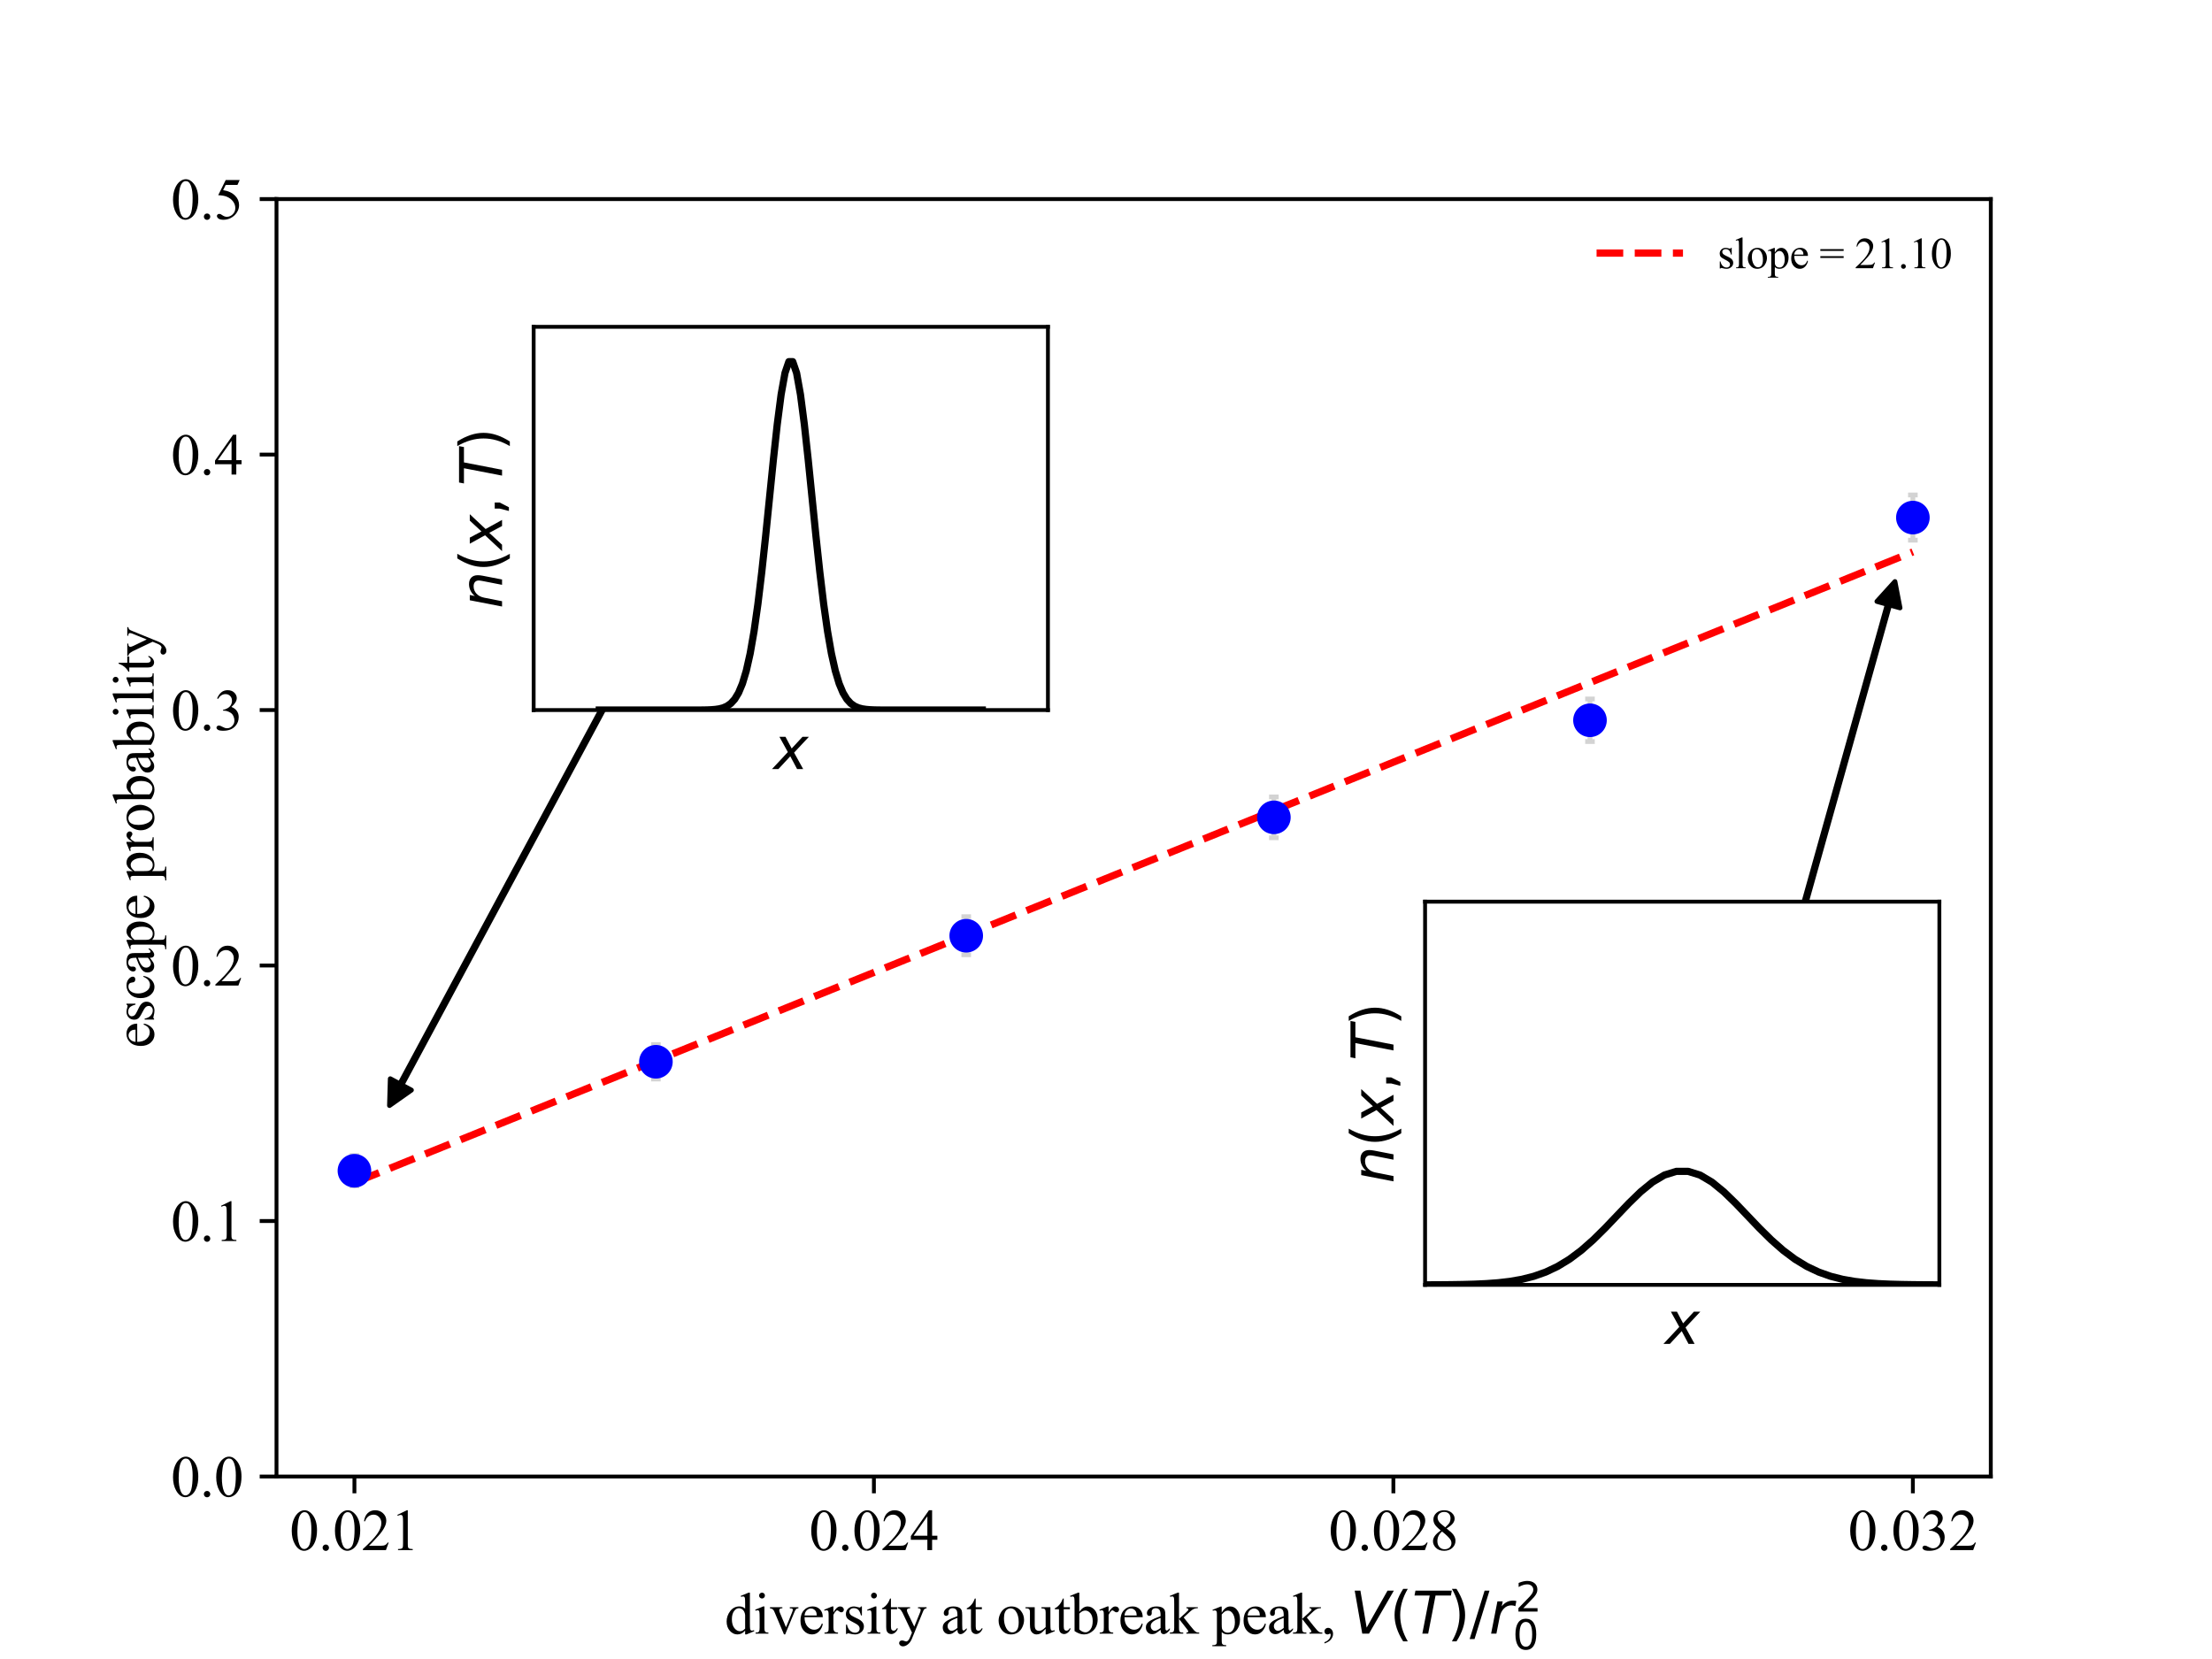<?xml version="1.0" encoding="utf-8" standalone="no"?>
<!DOCTYPE svg PUBLIC "-//W3C//DTD SVG 1.1//EN"
  "http://www.w3.org/Graphics/SVG/1.1/DTD/svg11.dtd">
<svg xmlns:xlink="http://www.w3.org/1999/xlink" width="460.8pt" height="345.6pt" viewBox="0 0 460.8 345.6" xmlns="http://www.w3.org/2000/svg" version="1.1">
 <defs>
  <style type="text/css">*{stroke-linejoin: round; stroke-linecap: butt}</style>
 </defs>
 <g id="figure_1">
  <g id="patch_1">
   <path d="M 0 345.6 
L 460.8 345.6 
L 460.8 0 
L 0 0 
z
" style="fill: #ffffff"/>
  </g>
  <g id="axes_1">
   <g id="patch_2">
    <path d="M 57.6 307.584 
L 414.72 307.584 
L 414.72 41.472 
L 57.6 41.472 
z
" style="fill: #ffffff"/>
   </g>
   <g id="matplotlib.axis_1">
    <g id="xtick_1">
     <g id="line2d_1">
      <defs>
       <path id="m3e6f57bbe7" d="M 0 0 
L 0 3.5 
" style="stroke: #000000; stroke-width: 0.8"/>
      </defs>
      <g>
       <use xlink:href="#m3e6f57bbe7" x="73.833" y="307.584" style="stroke: #000000; stroke-width: 0.8"/>
      </g>
     </g>
     <g id="text_1">
      <!-- 0.021 -->
      <g transform="translate(60.333 322.916) scale(0.12 -0.12)">
       <defs>
        <path id="TimesNewRomanPSMT-30" d="M 231 2094 
Q 231 2819 450 3342 
Q 669 3866 1031 4122 
Q 1313 4325 1613 4325 
Q 2100 4325 2488 3828 
Q 2972 3213 2972 2159 
Q 2972 1422 2759 906 
Q 2547 391 2217 158 
Q 1888 -75 1581 -75 
Q 975 -75 572 641 
Q 231 1244 231 2094 
z
M 844 2016 
Q 844 1141 1059 588 
Q 1238 122 1591 122 
Q 1759 122 1940 273 
Q 2122 425 2216 781 
Q 2359 1319 2359 2297 
Q 2359 3022 2209 3506 
Q 2097 3866 1919 4016 
Q 1791 4119 1609 4119 
Q 1397 4119 1231 3928 
Q 1006 3669 925 3112 
Q 844 2556 844 2016 
z
" transform="scale(0.016)"/>
        <path id="TimesNewRomanPSMT-2e" d="M 800 606 
Q 947 606 1047 504 
Q 1147 403 1147 259 
Q 1147 116 1045 14 
Q 944 -88 800 -88 
Q 656 -88 554 14 
Q 453 116 453 259 
Q 453 406 554 506 
Q 656 606 800 606 
z
" transform="scale(0.016)"/>
        <path id="TimesNewRomanPSMT-32" d="M 2934 816 
L 2638 0 
L 138 0 
L 138 116 
Q 1241 1122 1691 1759 
Q 2141 2397 2141 2925 
Q 2141 3328 1894 3587 
Q 1647 3847 1303 3847 
Q 991 3847 742 3664 
Q 494 3481 375 3128 
L 259 3128 
Q 338 3706 661 4015 
Q 984 4325 1469 4325 
Q 1984 4325 2329 3994 
Q 2675 3663 2675 3213 
Q 2675 2891 2525 2569 
Q 2294 2063 1775 1497 
Q 997 647 803 472 
L 1909 472 
Q 2247 472 2383 497 
Q 2519 522 2628 598 
Q 2738 675 2819 816 
L 2934 816 
z
" transform="scale(0.016)"/>
        <path id="TimesNewRomanPSMT-31" d="M 750 3822 
L 1781 4325 
L 1884 4325 
L 1884 747 
Q 1884 391 1914 303 
Q 1944 216 2037 169 
Q 2131 122 2419 116 
L 2419 0 
L 825 0 
L 825 116 
Q 1125 122 1212 167 
Q 1300 213 1334 289 
Q 1369 366 1369 747 
L 1369 3034 
Q 1369 3497 1338 3628 
Q 1316 3728 1258 3775 
Q 1200 3822 1119 3822 
Q 1003 3822 797 3725 
L 750 3822 
z
" transform="scale(0.016)"/>
       </defs>
       <use xlink:href="#TimesNewRomanPSMT-30"/>
       <use xlink:href="#TimesNewRomanPSMT-2e" x="50"/>
       <use xlink:href="#TimesNewRomanPSMT-30" x="75"/>
       <use xlink:href="#TimesNewRomanPSMT-32" x="125"/>
       <use xlink:href="#TimesNewRomanPSMT-31" x="175"/>
      </g>
     </g>
    </g>
    <g id="xtick_2">
     <g id="line2d_2">
      <g>
       <use xlink:href="#m3e6f57bbe7" x="182.051" y="307.584" style="stroke: #000000; stroke-width: 0.8"/>
      </g>
     </g>
     <g id="text_2">
      <!-- 0.024 -->
      <g transform="translate(168.551 322.916) scale(0.12 -0.12)">
       <defs>
        <path id="TimesNewRomanPSMT-34" d="M 2978 1563 
L 2978 1119 
L 2409 1119 
L 2409 0 
L 1894 0 
L 1894 1119 
L 100 1119 
L 100 1519 
L 2066 4325 
L 2409 4325 
L 2409 1563 
L 2978 1563 
z
M 1894 1563 
L 1894 3666 
L 406 1563 
L 1894 1563 
z
" transform="scale(0.016)"/>
       </defs>
       <use xlink:href="#TimesNewRomanPSMT-30"/>
       <use xlink:href="#TimesNewRomanPSMT-2e" x="50"/>
       <use xlink:href="#TimesNewRomanPSMT-30" x="75"/>
       <use xlink:href="#TimesNewRomanPSMT-32" x="125"/>
       <use xlink:href="#TimesNewRomanPSMT-34" x="175"/>
      </g>
     </g>
    </g>
    <g id="xtick_3">
     <g id="line2d_3">
      <g>
       <use xlink:href="#m3e6f57bbe7" x="290.269" y="307.584" style="stroke: #000000; stroke-width: 0.8"/>
      </g>
     </g>
     <g id="text_3">
      <!-- 0.028 -->
      <g transform="translate(276.769 322.916) scale(0.12 -0.12)">
       <defs>
        <path id="TimesNewRomanPSMT-38" d="M 1228 2134 
Q 725 2547 579 2797 
Q 434 3047 434 3316 
Q 434 3728 753 4026 
Q 1072 4325 1600 4325 
Q 2113 4325 2425 4047 
Q 2738 3769 2738 3413 
Q 2738 3175 2569 2928 
Q 2400 2681 1866 2347 
Q 2416 1922 2594 1678 
Q 2831 1359 2831 1006 
Q 2831 559 2490 242 
Q 2150 -75 1597 -75 
Q 994 -75 656 303 
Q 388 606 388 966 
Q 388 1247 577 1523 
Q 766 1800 1228 2134 
z
M 1719 2469 
Q 2094 2806 2194 3001 
Q 2294 3197 2294 3444 
Q 2294 3772 2109 3958 
Q 1925 4144 1606 4144 
Q 1288 4144 1088 3959 
Q 888 3775 888 3528 
Q 888 3366 970 3203 
Q 1053 3041 1206 2894 
L 1719 2469 
z
M 1375 2016 
Q 1116 1797 991 1539 
Q 866 1281 866 981 
Q 866 578 1086 336 
Q 1306 94 1647 94 
Q 1984 94 2187 284 
Q 2391 475 2391 747 
Q 2391 972 2272 1150 
Q 2050 1481 1375 2016 
z
" transform="scale(0.016)"/>
       </defs>
       <use xlink:href="#TimesNewRomanPSMT-30"/>
       <use xlink:href="#TimesNewRomanPSMT-2e" x="50"/>
       <use xlink:href="#TimesNewRomanPSMT-30" x="75"/>
       <use xlink:href="#TimesNewRomanPSMT-32" x="125"/>
       <use xlink:href="#TimesNewRomanPSMT-38" x="175"/>
      </g>
     </g>
    </g>
    <g id="xtick_4">
     <g id="line2d_4">
      <g>
       <use xlink:href="#m3e6f57bbe7" x="398.487" y="307.584" style="stroke: #000000; stroke-width: 0.8"/>
      </g>
     </g>
     <g id="text_4">
      <!-- 0.032 -->
      <g transform="translate(384.987 322.916) scale(0.12 -0.12)">
       <defs>
        <path id="TimesNewRomanPSMT-33" d="M 325 3431 
Q 506 3859 782 4092 
Q 1059 4325 1472 4325 
Q 1981 4325 2253 3994 
Q 2459 3747 2459 3466 
Q 2459 3003 1878 2509 
Q 2269 2356 2469 2072 
Q 2669 1788 2669 1403 
Q 2669 853 2319 450 
Q 1863 -75 997 -75 
Q 569 -75 414 31 
Q 259 138 259 259 
Q 259 350 332 419 
Q 406 488 509 488 
Q 588 488 669 463 
Q 722 447 909 348 
Q 1097 250 1169 231 
Q 1284 197 1416 197 
Q 1734 197 1970 444 
Q 2206 691 2206 1028 
Q 2206 1275 2097 1509 
Q 2016 1684 1919 1775 
Q 1784 1900 1550 2001 
Q 1316 2103 1072 2103 
L 972 2103 
L 972 2197 
Q 1219 2228 1467 2375 
Q 1716 2522 1828 2728 
Q 1941 2934 1941 3181 
Q 1941 3503 1739 3701 
Q 1538 3900 1238 3900 
Q 753 3900 428 3381 
L 325 3431 
z
" transform="scale(0.016)"/>
       </defs>
       <use xlink:href="#TimesNewRomanPSMT-30"/>
       <use xlink:href="#TimesNewRomanPSMT-2e" x="50"/>
       <use xlink:href="#TimesNewRomanPSMT-30" x="75"/>
       <use xlink:href="#TimesNewRomanPSMT-33" x="125"/>
       <use xlink:href="#TimesNewRomanPSMT-32" x="175"/>
      </g>
     </g>
    </g>
    <g id="text_5">
     <!-- diversity at outbreak peak, $V(T) / r_0^2$ -->
     <g transform="translate(150.96 340.403) scale(0.12 -0.12)">
      <defs>
       <path id="TimesNewRomanPSMT-64" d="M 2222 322 
Q 2013 103 1813 7 
Q 1613 -88 1381 -88 
Q 913 -88 563 304 
Q 213 697 213 1313 
Q 213 1928 600 2439 
Q 988 2950 1597 2950 
Q 1975 2950 2222 2709 
L 2222 3238 
Q 2222 3728 2198 3840 
Q 2175 3953 2125 3993 
Q 2075 4034 2000 4034 
Q 1919 4034 1784 3984 
L 1744 4094 
L 2597 4444 
L 2738 4444 
L 2738 1134 
Q 2738 631 2761 520 
Q 2784 409 2836 365 
Q 2888 322 2956 322 
Q 3041 322 3181 375 
L 3216 266 
L 2366 -88 
L 2222 -88 
L 2222 322 
z
M 2222 541 
L 2222 2016 
Q 2203 2228 2109 2403 
Q 2016 2578 1861 2667 
Q 1706 2756 1559 2756 
Q 1284 2756 1069 2509 
Q 784 2184 784 1559 
Q 784 928 1059 592 
Q 1334 256 1672 256 
Q 1956 256 2222 541 
z
" transform="scale(0.016)"/>
       <path id="TimesNewRomanPSMT-69" d="M 928 4444 
Q 1059 4444 1151 4351 
Q 1244 4259 1244 4128 
Q 1244 3997 1151 3903 
Q 1059 3809 928 3809 
Q 797 3809 703 3903 
Q 609 3997 609 4128 
Q 609 4259 701 4351 
Q 794 4444 928 4444 
z
M 1188 2947 
L 1188 647 
Q 1188 378 1227 289 
Q 1266 200 1342 156 
Q 1419 113 1622 113 
L 1622 0 
L 231 0 
L 231 113 
Q 441 113 512 153 
Q 584 194 626 287 
Q 669 381 669 647 
L 669 1750 
Q 669 2216 641 2353 
Q 619 2453 572 2492 
Q 525 2531 444 2531 
Q 356 2531 231 2484 
L 188 2597 
L 1050 2947 
L 1188 2947 
z
" transform="scale(0.016)"/>
       <path id="TimesNewRomanPSMT-76" d="M 53 2863 
L 1400 2863 
L 1400 2747 
L 1313 2747 
Q 1191 2747 1127 2687 
Q 1063 2628 1063 2528 
Q 1063 2419 1128 2269 
L 1794 688 
L 2463 2328 
Q 2534 2503 2534 2594 
Q 2534 2638 2509 2666 
Q 2475 2713 2422 2730 
Q 2369 2747 2206 2747 
L 2206 2863 
L 3141 2863 
L 3141 2747 
Q 2978 2734 2916 2681 
Q 2806 2588 2719 2369 
L 1703 -88 
L 1575 -88 
L 553 2328 
Q 484 2497 421 2570 
Q 359 2644 263 2694 
Q 209 2722 53 2747 
L 53 2863 
z
" transform="scale(0.016)"/>
       <path id="TimesNewRomanPSMT-65" d="M 681 1784 
Q 678 1147 991 784 
Q 1303 422 1725 422 
Q 2006 422 2214 576 
Q 2422 731 2563 1106 
L 2659 1044 
Q 2594 616 2278 264 
Q 1963 -88 1488 -88 
Q 972 -88 605 314 
Q 238 716 238 1394 
Q 238 2128 614 2539 
Q 991 2950 1559 2950 
Q 2041 2950 2350 2633 
Q 2659 2316 2659 1784 
L 681 1784 
z
M 681 1966 
L 2006 1966 
Q 1991 2241 1941 2353 
Q 1863 2528 1708 2628 
Q 1553 2728 1384 2728 
Q 1125 2728 920 2526 
Q 716 2325 681 1966 
z
" transform="scale(0.016)"/>
       <path id="TimesNewRomanPSMT-72" d="M 1038 2947 
L 1038 2303 
Q 1397 2947 1775 2947 
Q 1947 2947 2059 2842 
Q 2172 2738 2172 2600 
Q 2172 2478 2090 2393 
Q 2009 2309 1897 2309 
Q 1788 2309 1652 2417 
Q 1516 2525 1450 2525 
Q 1394 2525 1328 2463 
Q 1188 2334 1038 2041 
L 1038 669 
Q 1038 431 1097 309 
Q 1138 225 1241 169 
Q 1344 113 1538 113 
L 1538 0 
L 72 0 
L 72 113 
Q 291 113 397 181 
Q 475 231 506 341 
Q 522 394 522 644 
L 522 1753 
Q 522 2253 501 2348 
Q 481 2444 426 2487 
Q 372 2531 291 2531 
Q 194 2531 72 2484 
L 41 2597 
L 906 2947 
L 1038 2947 
z
" transform="scale(0.016)"/>
       <path id="TimesNewRomanPSMT-73" d="M 2050 2947 
L 2050 1972 
L 1947 1972 
Q 1828 2431 1642 2597 
Q 1456 2763 1169 2763 
Q 950 2763 815 2647 
Q 681 2531 681 2391 
Q 681 2216 781 2091 
Q 878 1963 1175 1819 
L 1631 1597 
Q 2266 1288 2266 781 
Q 2266 391 1970 151 
Q 1675 -88 1309 -88 
Q 1047 -88 709 6 
Q 606 38 541 38 
Q 469 38 428 -44 
L 325 -44 
L 325 978 
L 428 978 
Q 516 541 762 319 
Q 1009 97 1316 97 
Q 1531 97 1667 223 
Q 1803 350 1803 528 
Q 1803 744 1651 891 
Q 1500 1038 1047 1263 
Q 594 1488 453 1669 
Q 313 1847 313 2119 
Q 313 2472 555 2709 
Q 797 2947 1181 2947 
Q 1350 2947 1591 2875 
Q 1750 2828 1803 2828 
Q 1853 2828 1881 2850 
Q 1909 2872 1947 2947 
L 2050 2947 
z
" transform="scale(0.016)"/>
       <path id="TimesNewRomanPSMT-74" d="M 1031 3803 
L 1031 2863 
L 1700 2863 
L 1700 2644 
L 1031 2644 
L 1031 788 
Q 1031 509 1111 412 
Q 1191 316 1316 316 
Q 1419 316 1516 380 
Q 1613 444 1666 569 
L 1788 569 
Q 1678 263 1478 108 
Q 1278 -47 1066 -47 
Q 922 -47 784 33 
Q 647 113 581 261 
Q 516 409 516 719 
L 516 2644 
L 63 2644 
L 63 2747 
Q 234 2816 414 2980 
Q 594 3144 734 3369 
Q 806 3488 934 3803 
L 1031 3803 
z
" transform="scale(0.016)"/>
       <path id="TimesNewRomanPSMT-79" d="M 38 2863 
L 1372 2863 
L 1372 2747 
L 1306 2747 
Q 1166 2747 1095 2686 
Q 1025 2625 1025 2534 
Q 1025 2413 1128 2197 
L 1825 753 
L 2466 2334 
Q 2519 2463 2519 2588 
Q 2519 2644 2497 2672 
Q 2472 2706 2419 2726 
Q 2366 2747 2231 2747 
L 2231 2863 
L 3163 2863 
L 3163 2747 
Q 3047 2734 2984 2696 
Q 2922 2659 2847 2556 
Q 2819 2513 2741 2316 
L 1575 -541 
Q 1406 -956 1132 -1168 
Q 859 -1381 606 -1381 
Q 422 -1381 303 -1275 
Q 184 -1169 184 -1031 
Q 184 -900 270 -820 
Q 356 -741 506 -741 
Q 609 -741 788 -809 
Q 913 -856 944 -856 
Q 1038 -856 1148 -759 
Q 1259 -663 1372 -384 
L 1575 113 
L 547 2272 
Q 500 2369 397 2513 
Q 319 2622 269 2659 
Q 197 2709 38 2747 
L 38 2863 
z
" transform="scale(0.016)"/>
       <path id="TimesNewRomanPSMT-20" transform="scale(0.016)"/>
       <path id="TimesNewRomanPSMT-61" d="M 1822 413 
Q 1381 72 1269 19 
Q 1100 -59 909 -59 
Q 613 -59 420 144 
Q 228 347 228 678 
Q 228 888 322 1041 
Q 450 1253 767 1440 
Q 1084 1628 1822 1897 
L 1822 2009 
Q 1822 2438 1686 2597 
Q 1550 2756 1291 2756 
Q 1094 2756 978 2650 
Q 859 2544 859 2406 
L 866 2225 
Q 866 2081 792 2003 
Q 719 1925 600 1925 
Q 484 1925 411 2006 
Q 338 2088 338 2228 
Q 338 2497 613 2722 
Q 888 2947 1384 2947 
Q 1766 2947 2009 2819 
Q 2194 2722 2281 2516 
Q 2338 2381 2338 1966 
L 2338 994 
Q 2338 584 2353 492 
Q 2369 400 2405 369 
Q 2441 338 2488 338 
Q 2538 338 2575 359 
Q 2641 400 2828 588 
L 2828 413 
Q 2478 -56 2159 -56 
Q 2006 -56 1915 50 
Q 1825 156 1822 413 
z
M 1822 616 
L 1822 1706 
Q 1350 1519 1213 1441 
Q 966 1303 859 1153 
Q 753 1003 753 825 
Q 753 600 887 451 
Q 1022 303 1197 303 
Q 1434 303 1822 616 
z
" transform="scale(0.016)"/>
       <path id="TimesNewRomanPSMT-6f" d="M 1600 2947 
Q 2250 2947 2644 2453 
Q 2978 2031 2978 1484 
Q 2978 1100 2793 706 
Q 2609 313 2286 112 
Q 1963 -88 1566 -88 
Q 919 -88 538 428 
Q 216 863 216 1403 
Q 216 1797 411 2186 
Q 606 2575 925 2761 
Q 1244 2947 1600 2947 
z
M 1503 2744 
Q 1338 2744 1170 2645 
Q 1003 2547 900 2300 
Q 797 2053 797 1666 
Q 797 1041 1045 587 
Q 1294 134 1700 134 
Q 2003 134 2200 384 
Q 2397 634 2397 1244 
Q 2397 2006 2069 2444 
Q 1847 2744 1503 2744 
z
" transform="scale(0.016)"/>
       <path id="TimesNewRomanPSMT-75" d="M 2709 2863 
L 2709 1128 
Q 2709 631 2732 520 
Q 2756 409 2807 365 
Q 2859 322 2928 322 
Q 3025 322 3147 375 
L 3191 266 
L 2334 -88 
L 2194 -88 
L 2194 519 
Q 1825 119 1631 15 
Q 1438 -88 1222 -88 
Q 981 -88 804 51 
Q 628 191 559 409 
Q 491 628 491 1028 
L 491 2306 
Q 491 2509 447 2587 
Q 403 2666 317 2708 
Q 231 2750 6 2747 
L 6 2863 
L 1009 2863 
L 1009 947 
Q 1009 547 1148 422 
Q 1288 297 1484 297 
Q 1619 297 1789 381 
Q 1959 466 2194 703 
L 2194 2325 
Q 2194 2569 2105 2655 
Q 2016 2741 1734 2747 
L 1734 2863 
L 2709 2863 
z
" transform="scale(0.016)"/>
       <path id="TimesNewRomanPSMT-62" d="M 984 2369 
Q 1400 2947 1881 2947 
Q 2322 2947 2650 2570 
Q 2978 2194 2978 1541 
Q 2978 778 2472 313 
Q 2038 -88 1503 -88 
Q 1253 -88 995 3 
Q 738 94 469 275 
L 469 3241 
Q 469 3728 445 3840 
Q 422 3953 372 3993 
Q 322 4034 247 4034 
Q 159 4034 28 3984 
L -16 4094 
L 844 4444 
L 984 4444 
L 984 2369 
z
M 984 2169 
L 984 456 
Q 1144 300 1314 220 
Q 1484 141 1663 141 
Q 1947 141 2192 453 
Q 2438 766 2438 1363 
Q 2438 1913 2192 2208 
Q 1947 2503 1634 2503 
Q 1469 2503 1303 2419 
Q 1178 2356 984 2169 
z
" transform="scale(0.016)"/>
       <path id="TimesNewRomanPSMT-6b" d="M 1047 4444 
L 1047 1597 
L 1775 2259 
Q 2006 2472 2044 2528 
Q 2069 2566 2069 2603 
Q 2069 2666 2017 2711 
Q 1966 2756 1847 2763 
L 1847 2863 
L 3091 2863 
L 3091 2763 
Q 2834 2756 2664 2684 
Q 2494 2613 2291 2428 
L 1556 1750 
L 2291 822 
Q 2597 438 2703 334 
Q 2853 188 2966 144 
Q 3044 113 3238 113 
L 3238 0 
L 1847 0 
L 1847 113 
Q 1966 116 2008 148 
Q 2050 181 2050 241 
Q 2050 313 1925 472 
L 1047 1594 
L 1047 644 
Q 1047 366 1086 278 
Q 1125 191 1197 153 
Q 1269 116 1509 113 
L 1509 0 
L 53 0 
L 53 113 
Q 272 113 381 166 
Q 447 200 481 272 
Q 528 375 528 628 
L 528 3234 
Q 528 3731 506 3842 
Q 484 3953 434 3995 
Q 384 4038 303 4038 
Q 238 4038 106 3984 
L 53 4094 
L 903 4444 
L 1047 4444 
z
" transform="scale(0.016)"/>
       <path id="TimesNewRomanPSMT-70" d="M -6 2578 
L 875 2934 
L 994 2934 
L 994 2266 
Q 1216 2644 1439 2795 
Q 1663 2947 1909 2947 
Q 2341 2947 2628 2609 
Q 2981 2197 2981 1534 
Q 2981 794 2556 309 
Q 2206 -88 1675 -88 
Q 1444 -88 1275 -22 
Q 1150 25 994 166 
L 994 -706 
Q 994 -1000 1030 -1079 
Q 1066 -1159 1155 -1206 
Q 1244 -1253 1478 -1253 
L 1478 -1369 
L -22 -1369 
L -22 -1253 
L 56 -1253 
Q 228 -1256 350 -1188 
Q 409 -1153 442 -1076 
Q 475 -1000 475 -688 
L 475 2019 
Q 475 2297 450 2372 
Q 425 2447 370 2484 
Q 316 2522 222 2522 
Q 147 2522 31 2478 
L -6 2578 
z
M 994 2081 
L 994 1013 
Q 994 666 1022 556 
Q 1066 375 1236 237 
Q 1406 100 1666 100 
Q 1978 100 2172 344 
Q 2425 663 2425 1241 
Q 2425 1897 2138 2250 
Q 1938 2494 1663 2494 
Q 1513 2494 1366 2419 
Q 1253 2363 994 2081 
z
" transform="scale(0.016)"/>
       <path id="TimesNewRomanPSMT-2c" d="M 344 -1066 
L 344 -928 
Q 666 -822 842 -598 
Q 1019 -375 1019 -125 
Q 1019 -66 991 -25 
Q 969 3 947 3 
Q 913 3 797 -59 
Q 741 -88 678 -88 
Q 525 -88 434 3 
Q 344 94 344 253 
Q 344 406 461 515 
Q 578 625 747 625 
Q 953 625 1114 445 
Q 1275 266 1275 -31 
Q 1275 -353 1051 -629 
Q 828 -906 344 -1066 
z
" transform="scale(0.016)"/>
       <path id="DejaVuSans-Oblique-56" d="M 1319 0 
L 500 4666 
L 1119 4666 
L 1797 653 
L 4063 4666 
L 4750 4666 
L 2053 0 
L 1319 0 
z
" transform="scale(0.016)"/>
       <path id="DejaVuSans-28" d="M 1984 4856 
Q 1566 4138 1362 3434 
Q 1159 2731 1159 2009 
Q 1159 1288 1364 580 
Q 1569 -128 1984 -844 
L 1484 -844 
Q 1016 -109 783 600 
Q 550 1309 550 2009 
Q 550 2706 781 3412 
Q 1013 4119 1484 4856 
L 1984 4856 
z
" transform="scale(0.016)"/>
       <path id="DejaVuSans-Oblique-54" d="M 378 4666 
L 4325 4666 
L 4225 4134 
L 2559 4134 
L 1759 0 
L 1125 0 
L 1925 4134 
L 275 4134 
L 378 4666 
z
" transform="scale(0.016)"/>
       <path id="DejaVuSans-29" d="M 513 4856 
L 1013 4856 
Q 1481 4119 1714 3412 
Q 1947 2706 1947 2009 
Q 1947 1309 1714 600 
Q 1481 -109 1013 -844 
L 513 -844 
Q 928 -128 1133 580 
Q 1338 1288 1338 2009 
Q 1338 2731 1133 3434 
Q 928 4138 513 4856 
z
" transform="scale(0.016)"/>
       <path id="DejaVuSans-2f" d="M 1625 4666 
L 2156 4666 
L 531 -594 
L 0 -594 
L 1625 4666 
z
" transform="scale(0.016)"/>
       <path id="DejaVuSans-Oblique-72" d="M 2853 2969 
Q 2766 3016 2653 3041 
Q 2541 3066 2413 3066 
Q 1953 3066 1609 2717 
Q 1266 2369 1153 1784 
L 800 0 
L 225 0 
L 909 3500 
L 1484 3500 
L 1375 2956 
Q 1603 3259 1920 3421 
Q 2238 3584 2597 3584 
Q 2691 3584 2781 3573 
Q 2872 3563 2963 3538 
L 2853 2969 
z
" transform="scale(0.016)"/>
       <path id="DejaVuSans-32" d="M 1228 531 
L 3431 531 
L 3431 0 
L 469 0 
L 469 531 
Q 828 903 1448 1529 
Q 2069 2156 2228 2338 
Q 2531 2678 2651 2914 
Q 2772 3150 2772 3378 
Q 2772 3750 2511 3984 
Q 2250 4219 1831 4219 
Q 1534 4219 1204 4116 
Q 875 4013 500 3803 
L 500 4441 
Q 881 4594 1212 4672 
Q 1544 4750 1819 4750 
Q 2544 4750 2975 4387 
Q 3406 4025 3406 3419 
Q 3406 3131 3298 2873 
Q 3191 2616 2906 2266 
Q 2828 2175 2409 1742 
Q 1991 1309 1228 531 
z
" transform="scale(0.016)"/>
       <path id="DejaVuSans-30" d="M 2034 4250 
Q 1547 4250 1301 3770 
Q 1056 3291 1056 2328 
Q 1056 1369 1301 889 
Q 1547 409 2034 409 
Q 2525 409 2770 889 
Q 3016 1369 3016 2328 
Q 3016 3291 2770 3770 
Q 2525 4250 2034 4250 
z
M 2034 4750 
Q 2819 4750 3233 4129 
Q 3647 3509 3647 2328 
Q 3647 1150 3233 529 
Q 2819 -91 2034 -91 
Q 1250 -91 836 529 
Q 422 1150 422 2328 
Q 422 3509 836 4129 
Q 1250 4750 2034 4750 
z
" transform="scale(0.016)"/>
      </defs>
      <use xlink:href="#TimesNewRomanPSMT-64" transform="translate(0 0.766)"/>
      <use xlink:href="#TimesNewRomanPSMT-69" transform="translate(50 0.766)"/>
      <use xlink:href="#TimesNewRomanPSMT-76" transform="translate(77.783 0.766)"/>
      <use xlink:href="#TimesNewRomanPSMT-65" transform="translate(127.783 0.766)"/>
      <use xlink:href="#TimesNewRomanPSMT-72" transform="translate(172.168 0.766)"/>
      <use xlink:href="#TimesNewRomanPSMT-73" transform="translate(205.469 0.766)"/>
      <use xlink:href="#TimesNewRomanPSMT-69" transform="translate(244.385 0.766)"/>
      <use xlink:href="#TimesNewRomanPSMT-74" transform="translate(272.168 0.766)"/>
      <use xlink:href="#TimesNewRomanPSMT-79" transform="translate(299.951 0.766)"/>
      <use xlink:href="#TimesNewRomanPSMT-20" transform="translate(349.951 0.766)"/>
      <use xlink:href="#TimesNewRomanPSMT-61" transform="translate(374.951 0.766)"/>
      <use xlink:href="#TimesNewRomanPSMT-74" transform="translate(419.336 0.766)"/>
      <use xlink:href="#TimesNewRomanPSMT-20" transform="translate(447.119 0.766)"/>
      <use xlink:href="#TimesNewRomanPSMT-6f" transform="translate(472.119 0.766)"/>
      <use xlink:href="#TimesNewRomanPSMT-75" transform="translate(522.119 0.766)"/>
      <use xlink:href="#TimesNewRomanPSMT-74" transform="translate(572.119 0.766)"/>
      <use xlink:href="#TimesNewRomanPSMT-62" transform="translate(599.902 0.766)"/>
      <use xlink:href="#TimesNewRomanPSMT-72" transform="translate(649.902 0.766)"/>
      <use xlink:href="#TimesNewRomanPSMT-65" transform="translate(683.203 0.766)"/>
      <use xlink:href="#TimesNewRomanPSMT-61" transform="translate(727.588 0.766)"/>
      <use xlink:href="#TimesNewRomanPSMT-6b" transform="translate(771.973 0.766)"/>
      <use xlink:href="#TimesNewRomanPSMT-20" transform="translate(821.973 0.766)"/>
      <use xlink:href="#TimesNewRomanPSMT-70" transform="translate(846.973 0.766)"/>
      <use xlink:href="#TimesNewRomanPSMT-65" transform="translate(896.973 0.766)"/>
      <use xlink:href="#TimesNewRomanPSMT-61" transform="translate(941.357 0.766)"/>
      <use xlink:href="#TimesNewRomanPSMT-6b" transform="translate(985.742 0.766)"/>
      <use xlink:href="#TimesNewRomanPSMT-2c" transform="translate(1035.742 0.766)"/>
      <use xlink:href="#TimesNewRomanPSMT-20" transform="translate(1060.742 0.766)"/>
      <use xlink:href="#DejaVuSans-Oblique-56" transform="translate(1085.742 0.766)"/>
      <use xlink:href="#DejaVuSans-28" transform="translate(1154.15 0.766)"/>
      <use xlink:href="#DejaVuSans-Oblique-54" transform="translate(1193.164 0.766)"/>
      <use xlink:href="#DejaVuSans-29" transform="translate(1254.248 0.766)"/>
      <use xlink:href="#DejaVuSans-2f" transform="translate(1293.262 0.766)"/>
      <use xlink:href="#DejaVuSans-Oblique-72" transform="translate(1326.953 0.766)"/>
      <use xlink:href="#DejaVuSans-32" transform="translate(1372.716 39.047) scale(0.7)"/>
      <use xlink:href="#DejaVuSans-30" transform="translate(1368.066 -26.578) scale(0.7)"/>
     </g>
    </g>
   </g>
   <g id="matplotlib.axis_2">
    <g id="ytick_1">
     <g id="line2d_5">
      <defs>
       <path id="mb7f7cfe000" d="M 0 0 
L -3.5 0 
" style="stroke: #000000; stroke-width: 0.8"/>
      </defs>
      <g>
       <use xlink:href="#mb7f7cfe000" x="57.6" y="307.584" style="stroke: #000000; stroke-width: 0.8"/>
      </g>
     </g>
     <g id="text_6">
      <!-- 0.0 -->
      <g transform="translate(35.6 311.75) scale(0.12 -0.12)">
       <use xlink:href="#TimesNewRomanPSMT-30"/>
       <use xlink:href="#TimesNewRomanPSMT-2e" x="50"/>
       <use xlink:href="#TimesNewRomanPSMT-30" x="75"/>
      </g>
     </g>
    </g>
    <g id="ytick_2">
     <g id="line2d_6">
      <g>
       <use xlink:href="#mb7f7cfe000" x="57.6" y="254.362" style="stroke: #000000; stroke-width: 0.8"/>
      </g>
     </g>
     <g id="text_7">
      <!-- 0.1 -->
      <g transform="translate(35.6 258.528) scale(0.12 -0.12)">
       <use xlink:href="#TimesNewRomanPSMT-30"/>
       <use xlink:href="#TimesNewRomanPSMT-2e" x="50"/>
       <use xlink:href="#TimesNewRomanPSMT-31" x="75"/>
      </g>
     </g>
    </g>
    <g id="ytick_3">
     <g id="line2d_7">
      <g>
       <use xlink:href="#mb7f7cfe000" x="57.6" y="201.139" style="stroke: #000000; stroke-width: 0.8"/>
      </g>
     </g>
     <g id="text_8">
      <!-- 0.2 -->
      <g transform="translate(35.6 205.305) scale(0.12 -0.12)">
       <use xlink:href="#TimesNewRomanPSMT-30"/>
       <use xlink:href="#TimesNewRomanPSMT-2e" x="50"/>
       <use xlink:href="#TimesNewRomanPSMT-32" x="75"/>
      </g>
     </g>
    </g>
    <g id="ytick_4">
     <g id="line2d_8">
      <g>
       <use xlink:href="#mb7f7cfe000" x="57.6" y="147.917" style="stroke: #000000; stroke-width: 0.8"/>
      </g>
     </g>
     <g id="text_9">
      <!-- 0.3 -->
      <g transform="translate(35.6 152.083) scale(0.12 -0.12)">
       <use xlink:href="#TimesNewRomanPSMT-30"/>
       <use xlink:href="#TimesNewRomanPSMT-2e" x="50"/>
       <use xlink:href="#TimesNewRomanPSMT-33" x="75"/>
      </g>
     </g>
    </g>
    <g id="ytick_5">
     <g id="line2d_9">
      <g>
       <use xlink:href="#mb7f7cfe000" x="57.6" y="94.694" style="stroke: #000000; stroke-width: 0.8"/>
      </g>
     </g>
     <g id="text_10">
      <!-- 0.4 -->
      <g transform="translate(35.6 98.861) scale(0.12 -0.12)">
       <use xlink:href="#TimesNewRomanPSMT-30"/>
       <use xlink:href="#TimesNewRomanPSMT-2e" x="50"/>
       <use xlink:href="#TimesNewRomanPSMT-34" x="75"/>
      </g>
     </g>
    </g>
    <g id="ytick_6">
     <g id="line2d_10">
      <g>
       <use xlink:href="#mb7f7cfe000" x="57.6" y="41.472" style="stroke: #000000; stroke-width: 0.8"/>
      </g>
     </g>
     <g id="text_11">
      <!-- 0.5 -->
      <g transform="translate(35.6 45.638) scale(0.12 -0.12)">
       <defs>
        <path id="TimesNewRomanPSMT-35" d="M 2778 4238 
L 2534 3706 
L 1259 3706 
L 981 3138 
Q 1809 3016 2294 2522 
Q 2709 2097 2709 1522 
Q 2709 1188 2573 903 
Q 2438 619 2231 419 
Q 2025 219 1772 97 
Q 1413 -75 1034 -75 
Q 653 -75 479 54 
Q 306 184 306 341 
Q 306 428 378 495 
Q 450 563 559 563 
Q 641 563 702 538 
Q 763 513 909 409 
Q 1144 247 1384 247 
Q 1750 247 2026 523 
Q 2303 800 2303 1197 
Q 2303 1581 2056 1914 
Q 1809 2247 1375 2428 
Q 1034 2569 447 2591 
L 1259 4238 
L 2778 4238 
z
" transform="scale(0.016)"/>
       </defs>
       <use xlink:href="#TimesNewRomanPSMT-30"/>
       <use xlink:href="#TimesNewRomanPSMT-2e" x="50"/>
       <use xlink:href="#TimesNewRomanPSMT-35" x="75"/>
      </g>
     </g>
    </g>
    <g id="text_12">
     <!-- escape probability -->
     <g transform="translate(32.011 218.346) rotate(-90) scale(0.12 -0.12)">
      <defs>
       <path id="TimesNewRomanPSMT-63" d="M 2631 1088 
Q 2516 522 2178 217 
Q 1841 -88 1431 -88 
Q 944 -88 581 321 
Q 219 731 219 1428 
Q 219 2103 620 2525 
Q 1022 2947 1584 2947 
Q 2006 2947 2278 2723 
Q 2550 2500 2550 2259 
Q 2550 2141 2473 2067 
Q 2397 1994 2259 1994 
Q 2075 1994 1981 2113 
Q 1928 2178 1911 2362 
Q 1894 2547 1784 2644 
Q 1675 2738 1481 2738 
Q 1169 2738 978 2506 
Q 725 2200 725 1697 
Q 725 1184 976 792 
Q 1228 400 1656 400 
Q 1963 400 2206 609 
Q 2378 753 2541 1131 
L 2631 1088 
z
" transform="scale(0.016)"/>
       <path id="TimesNewRomanPSMT-6c" d="M 1184 4444 
L 1184 647 
Q 1184 378 1223 290 
Q 1263 203 1344 158 
Q 1425 113 1647 113 
L 1647 0 
L 244 0 
L 244 113 
Q 441 113 512 153 
Q 584 194 625 287 
Q 666 381 666 647 
L 666 3247 
Q 666 3731 644 3842 
Q 622 3953 573 3993 
Q 525 4034 450 4034 
Q 369 4034 244 3984 
L 191 4094 
L 1044 4444 
L 1184 4444 
z
" transform="scale(0.016)"/>
      </defs>
      <use xlink:href="#TimesNewRomanPSMT-65"/>
      <use xlink:href="#TimesNewRomanPSMT-73" x="44.385"/>
      <use xlink:href="#TimesNewRomanPSMT-63" x="83.301"/>
      <use xlink:href="#TimesNewRomanPSMT-61" x="127.686"/>
      <use xlink:href="#TimesNewRomanPSMT-70" x="172.07"/>
      <use xlink:href="#TimesNewRomanPSMT-65" x="222.07"/>
      <use xlink:href="#TimesNewRomanPSMT-20" x="266.455"/>
      <use xlink:href="#TimesNewRomanPSMT-70" x="291.455"/>
      <use xlink:href="#TimesNewRomanPSMT-72" x="341.455"/>
      <use xlink:href="#TimesNewRomanPSMT-6f" x="374.756"/>
      <use xlink:href="#TimesNewRomanPSMT-62" x="424.756"/>
      <use xlink:href="#TimesNewRomanPSMT-61" x="474.756"/>
      <use xlink:href="#TimesNewRomanPSMT-62" x="519.141"/>
      <use xlink:href="#TimesNewRomanPSMT-69" x="569.141"/>
      <use xlink:href="#TimesNewRomanPSMT-6c" x="596.924"/>
      <use xlink:href="#TimesNewRomanPSMT-69" x="624.707"/>
      <use xlink:href="#TimesNewRomanPSMT-74" x="652.49"/>
      <use xlink:href="#TimesNewRomanPSMT-79" x="680.273"/>
     </g>
    </g>
   </g>
   <g id="LineCollection_1">
    <path d="M 73.833 247.048 
L 73.833 240.741 
" clip-path="url(#p11c0318214)" style="fill: none; stroke: #d3d3d3"/>
    <path d="M 136.637 224.77 
L 136.637 217.603 
" clip-path="url(#p11c0318214)" style="fill: none; stroke: #d3d3d3"/>
    <path d="M 201.282 198.899 
L 201.282 190.961 
" clip-path="url(#p11c0318214)" style="fill: none; stroke: #d3d3d3"/>
    <path d="M 265.371 174.522 
L 265.371 166.019 
" clip-path="url(#p11c0318214)" style="fill: none; stroke: #d3d3d3"/>
    <path d="M 331.222 154.481 
L 331.222 145.61 
" clip-path="url(#p11c0318214)" style="fill: none; stroke: #d3d3d3"/>
    <path d="M 398.487 112.528 
L 398.487 103.118 
" clip-path="url(#p11c0318214)" style="fill: none; stroke: #d3d3d3"/>
   </g>
   <g id="line2d_11">
    <defs>
     <path id="mabd3759371" d="M 1 0 
L -1 -0 
" style="stroke: #d3d3d3"/>
    </defs>
    <g clip-path="url(#p11c0318214)">
     <use xlink:href="#mabd3759371" x="73.833" y="247.048" style="fill: #d3d3d3; stroke: #d3d3d3"/>
     <use xlink:href="#mabd3759371" x="136.637" y="224.77" style="fill: #d3d3d3; stroke: #d3d3d3"/>
     <use xlink:href="#mabd3759371" x="201.282" y="198.899" style="fill: #d3d3d3; stroke: #d3d3d3"/>
     <use xlink:href="#mabd3759371" x="265.371" y="174.522" style="fill: #d3d3d3; stroke: #d3d3d3"/>
     <use xlink:href="#mabd3759371" x="331.222" y="154.481" style="fill: #d3d3d3; stroke: #d3d3d3"/>
     <use xlink:href="#mabd3759371" x="398.487" y="112.528" style="fill: #d3d3d3; stroke: #d3d3d3"/>
    </g>
   </g>
   <g id="line2d_12">
    <g clip-path="url(#p11c0318214)">
     <use xlink:href="#mabd3759371" x="73.833" y="240.741" style="fill: #d3d3d3; stroke: #d3d3d3"/>
     <use xlink:href="#mabd3759371" x="136.637" y="217.603" style="fill: #d3d3d3; stroke: #d3d3d3"/>
     <use xlink:href="#mabd3759371" x="201.282" y="190.961" style="fill: #d3d3d3; stroke: #d3d3d3"/>
     <use xlink:href="#mabd3759371" x="265.371" y="166.019" style="fill: #d3d3d3; stroke: #d3d3d3"/>
     <use xlink:href="#mabd3759371" x="331.222" y="145.61" style="fill: #d3d3d3; stroke: #d3d3d3"/>
     <use xlink:href="#mabd3759371" x="398.487" y="103.118" style="fill: #d3d3d3; stroke: #d3d3d3"/>
    </g>
   </g>
   <g id="line2d_13">
    <path d="M 73.833 246.373 
L 77.112 245.045 
L 80.391 243.718 
L 83.671 242.391 
L 86.95 241.064 
L 90.229 239.736 
L 93.509 238.409 
L 96.788 237.082 
L 100.067 235.755 
L 103.347 234.428 
L 106.626 233.1 
L 109.905 231.773 
L 113.185 230.446 
L 116.464 229.119 
L 119.743 227.791 
L 123.023 226.464 
L 126.302 225.137 
L 129.581 223.81 
L 132.861 222.482 
L 136.14 221.155 
L 139.42 219.828 
L 142.699 218.501 
L 145.978 217.174 
L 149.258 215.846 
L 152.537 214.519 
L 155.816 213.192 
L 159.096 211.865 
L 162.375 210.537 
L 165.654 209.21 
L 168.934 207.883 
L 172.213 206.556 
L 175.492 205.229 
L 178.772 203.901 
L 182.051 202.574 
L 185.33 201.247 
L 188.61 199.92 
L 191.889 198.592 
L 195.168 197.265 
L 198.448 195.938 
L 201.727 194.611 
L 205.006 193.284 
L 208.286 191.956 
L 211.565 190.629 
L 214.844 189.302 
L 218.124 187.975 
L 221.403 186.647 
L 224.682 185.32 
L 227.962 183.993 
L 231.241 182.666 
L 234.52 181.339 
L 237.8 180.011 
L 241.079 178.684 
L 244.358 177.357 
L 247.638 176.03 
L 250.917 174.702 
L 254.196 173.375 
L 257.476 172.048 
L 260.755 170.721 
L 264.034 169.394 
L 267.314 168.066 
L 270.593 166.739 
L 273.872 165.412 
L 277.152 164.085 
L 280.431 162.757 
L 283.71 161.43 
L 286.99 160.103 
L 290.269 158.776 
L 293.548 157.449 
L 296.828 156.121 
L 300.107 154.794 
L 303.386 153.467 
L 306.666 152.14 
L 309.945 150.812 
L 313.224 149.485 
L 316.504 148.158 
L 319.783 146.831 
L 323.062 145.504 
L 326.342 144.176 
L 329.621 142.849 
L 332.9 141.522 
L 336.18 140.195 
L 339.459 138.867 
L 342.739 137.54 
L 346.018 136.213 
L 349.297 134.886 
L 352.577 133.559 
L 355.856 132.231 
L 359.135 130.904 
L 362.415 129.577 
L 365.694 128.25 
L 368.973 126.922 
L 372.253 125.595 
L 375.532 124.268 
L 378.811 122.941 
L 382.091 121.614 
L 385.37 120.286 
L 388.649 118.959 
L 391.929 117.632 
L 395.208 116.305 
L 398.487 114.977 
" clip-path="url(#p11c0318214)" style="fill: none; stroke-dasharray: 5.55,2.4; stroke-dashoffset: 0; stroke: #ff0000; stroke-width: 1.5"/>
   </g>
   <g id="line2d_14">
    <defs>
     <path id="m3eff1e80ca" d="M 0 3 
C 0.796 3 1.559 2.684 2.121 2.121 
C 2.684 1.559 3 0.796 3 0 
C 3 -0.796 2.684 -1.559 2.121 -2.121 
C 1.559 -2.684 0.796 -3 0 -3 
C -0.796 -3 -1.559 -2.684 -2.121 -2.121 
C -2.684 -1.559 -3 -0.796 -3 0 
C -3 0.796 -2.684 1.559 -2.121 2.121 
C -1.559 2.684 -0.796 3 0 3 
z
" style="stroke: #0000ff"/>
    </defs>
    <g clip-path="url(#p11c0318214)">
     <use xlink:href="#m3eff1e80ca" x="73.833" y="243.895" style="fill: #0000ff; stroke: #0000ff"/>
     <use xlink:href="#m3eff1e80ca" x="136.637" y="221.186" style="fill: #0000ff; stroke: #0000ff"/>
     <use xlink:href="#m3eff1e80ca" x="201.282" y="194.93" style="fill: #0000ff; stroke: #0000ff"/>
     <use xlink:href="#m3eff1e80ca" x="265.371" y="170.27" style="fill: #0000ff; stroke: #0000ff"/>
     <use xlink:href="#m3eff1e80ca" x="331.222" y="150.046" style="fill: #0000ff; stroke: #0000ff"/>
     <use xlink:href="#m3eff1e80ca" x="398.487" y="107.823" style="fill: #0000ff; stroke: #0000ff"/>
    </g>
   </g>
   <g id="patch_3">
    <path d="M 57.6 307.584 
L 57.6 41.472 
" style="fill: none; stroke: #000000; stroke-width: 0.8; stroke-linejoin: miter; stroke-linecap: square"/>
   </g>
   <g id="patch_4">
    <path d="M 414.72 307.584 
L 414.72 41.472 
" style="fill: none; stroke: #000000; stroke-width: 0.8; stroke-linejoin: miter; stroke-linecap: square"/>
   </g>
   <g id="patch_5">
    <path d="M 57.6 307.584 
L 414.72 307.584 
" style="fill: none; stroke: #000000; stroke-width: 0.8; stroke-linejoin: miter; stroke-linecap: square"/>
   </g>
   <g id="patch_6">
    <path d="M 57.6 41.472 
L 414.72 41.472 
" style="fill: none; stroke: #000000; stroke-width: 0.8; stroke-linejoin: miter; stroke-linecap: square"/>
   </g>
   <g id="patch_7">
    <path d="M 364.645 227.664 
Q 378.904 176.78 393.163 125.896 
L 390.996 125.289 
Q 392.875 123.218 394.754 121.146 
Q 395.282 123.892 395.811 126.638 
L 393.644 126.031 
Q 379.385 176.915 365.126 227.799 
L 364.645 227.664 
z
" style="stroke: #000000; stroke-linecap: round"/>
   </g>
   <g id="patch_8">
    <path d="M 139.795 121.709 
Q 111.76 173.865 83.724 226.021 
L 85.706 227.086 
Q 83.422 228.695 81.138 230.305 
Q 81.22 227.512 81.302 224.719 
L 83.284 225.784 
Q 111.319 173.628 139.355 121.472 
L 139.795 121.709 
z
" style="stroke: #000000; stroke-linecap: round"/>
   </g>
   <g id="axes_2">
    <g id="patch_9">
     <path d="M 111.168 147.917 
L 218.304 147.917 
L 218.304 68.083 
L 111.168 68.083 
z
" style="fill: #ffffff"/>
    </g>
    <g id="matplotlib.axis_3">
     <g id="text_13">
      <!-- $x$ -->
      <g transform="translate(161.136 160.249) scale(0.12 -0.12)">
       <defs>
        <path id="DejaVuSans-Oblique-78" d="M 3841 3500 
L 2234 1784 
L 3219 0 
L 2559 0 
L 1819 1388 
L 531 0 
L -166 0 
L 1556 1844 
L 641 3500 
L 1300 3500 
L 1972 2234 
L 3144 3500 
L 3841 3500 
z
" transform="scale(0.016)"/>
       </defs>
       <use xlink:href="#DejaVuSans-Oblique-78" transform="translate(0 0.312)"/>
      </g>
     </g>
    </g>
    <g id="matplotlib.axis_4">
     <g id="text_14">
      <!-- $n(x,T)$ -->
      <g transform="translate(104.601 126.78) rotate(-90) scale(0.12 -0.12)">
       <defs>
        <path id="DejaVuSans-Oblique-6e" d="M 3566 2113 
L 3156 0 
L 2578 0 
L 2988 2091 
Q 3016 2238 3031 2350 
Q 3047 2463 3047 2528 
Q 3047 2791 2881 2937 
Q 2716 3084 2419 3084 
Q 1956 3084 1622 2776 
Q 1288 2469 1184 1941 
L 800 0 
L 225 0 
L 903 3500 
L 1478 3500 
L 1363 2950 
Q 1603 3253 1940 3418 
Q 2278 3584 2650 3584 
Q 3113 3584 3367 3334 
Q 3622 3084 3622 2631 
Q 3622 2519 3608 2391 
Q 3594 2263 3566 2113 
z
" transform="scale(0.016)"/>
        <path id="DejaVuSans-2c" d="M 750 794 
L 1409 794 
L 1409 256 
L 897 -744 
L 494 -744 
L 750 256 
L 750 794 
z
" transform="scale(0.016)"/>
       </defs>
       <use xlink:href="#DejaVuSans-Oblique-6e" transform="translate(0 0.125)"/>
       <use xlink:href="#DejaVuSans-28" transform="translate(63.379 0.125)"/>
       <use xlink:href="#DejaVuSans-Oblique-78" transform="translate(102.393 0.125)"/>
       <use xlink:href="#DejaVuSans-2c" transform="translate(161.572 0.125)"/>
       <use xlink:href="#DejaVuSans-Oblique-54" transform="translate(212.842 0.125)"/>
       <use xlink:href="#DejaVuSans-29" transform="translate(273.926 0.125)"/>
      </g>
     </g>
    </g>
    <g id="line2d_15">
     <path d="M 124.839 147.917 
L 125.645 147.917 
L 126.451 147.917 
L 127.257 147.917 
L 128.063 147.917 
L 128.869 147.917 
L 129.675 147.917 
L 130.481 147.917 
L 131.287 147.917 
L 132.093 147.917 
L 132.899 147.917 
L 133.705 147.917 
L 134.511 147.917 
L 135.317 147.917 
L 136.123 147.917 
L 136.929 147.917 
L 137.735 147.917 
L 138.541 147.917 
L 139.347 147.917 
L 140.153 147.917 
L 140.959 147.917 
L 141.765 147.917 
L 142.571 147.917 
L 143.377 147.916 
L 144.183 147.915 
L 144.989 147.913 
L 145.795 147.909 
L 146.601 147.9 
L 147.407 147.882 
L 148.213 147.847 
L 149.019 147.781 
L 149.825 147.662 
L 150.631 147.455 
L 151.437 147.107 
L 152.243 146.543 
L 153.049 145.661 
L 153.855 144.333 
L 154.661 142.409 
L 155.467 139.728 
L 156.273 136.136 
L 157.079 131.521 
L 157.885 125.839 
L 158.691 119.156 
L 159.497 111.668 
L 160.303 103.715 
L 161.109 95.77 
L 161.915 88.398 
L 162.721 82.193 
L 163.527 77.701 
L 164.333 75.341 
L 165.139 75.341 
L 165.945 77.701 
L 166.751 82.193 
L 167.557 88.398 
L 168.363 95.77 
L 169.169 103.715 
L 169.975 111.668 
L 170.781 119.156 
L 171.587 125.839 
L 172.393 131.521 
L 173.199 136.136 
L 174.005 139.728 
L 174.811 142.409 
L 175.617 144.333 
L 176.423 145.661 
L 177.229 146.543 
L 178.035 147.107 
L 178.841 147.455 
L 179.647 147.662 
L 180.453 147.781 
L 181.259 147.847 
L 182.065 147.882 
L 182.871 147.9 
L 183.677 147.909 
L 184.483 147.913 
L 185.289 147.915 
L 186.095 147.916 
L 186.901 147.917 
L 187.707 147.917 
L 188.513 147.917 
L 189.319 147.917 
L 190.125 147.917 
L 190.931 147.917 
L 191.737 147.917 
L 192.543 147.917 
L 193.349 147.917 
L 194.155 147.917 
L 194.961 147.917 
L 195.767 147.917 
L 196.573 147.917 
L 197.379 147.917 
L 198.185 147.917 
L 198.991 147.917 
L 199.797 147.917 
L 200.603 147.917 
L 201.409 147.917 
L 202.215 147.917 
L 203.021 147.917 
L 203.827 147.917 
L 204.633 147.917 
" clip-path="url(#p7859f1cc21)" style="fill: none; stroke: #000000; stroke-width: 1.5; stroke-linecap: square"/>
    </g>
    <g id="patch_10">
     <path d="M 111.168 147.917 
L 111.168 68.083 
" style="fill: none; stroke: #000000; stroke-width: 0.8; stroke-linejoin: miter; stroke-linecap: square"/>
    </g>
    <g id="patch_11">
     <path d="M 218.304 147.917 
L 218.304 68.083 
" style="fill: none; stroke: #000000; stroke-width: 0.8; stroke-linejoin: miter; stroke-linecap: square"/>
    </g>
    <g id="patch_12">
     <path d="M 111.168 147.917 
L 218.304 147.917 
" style="fill: none; stroke: #000000; stroke-width: 0.8; stroke-linejoin: miter; stroke-linecap: square"/>
    </g>
    <g id="patch_13">
     <path d="M 111.168 68.083 
L 218.304 68.083 
" style="fill: none; stroke: #000000; stroke-width: 0.8; stroke-linejoin: miter; stroke-linecap: square"/>
    </g>
   </g>
   <g id="axes_3">
    <g id="patch_14">
     <path d="M 296.87 267.667 
L 404.006 267.667 
L 404.006 187.834 
L 296.87 187.834 
z
" style="fill: #ffffff"/>
    </g>
    <g id="matplotlib.axis_5">
     <g id="text_15">
      <!-- $x$ -->
      <g transform="translate(346.838 280) scale(0.12 -0.12)">
       <use xlink:href="#DejaVuSans-Oblique-78" transform="translate(0 0.312)"/>
      </g>
     </g>
    </g>
    <g id="matplotlib.axis_6">
     <g id="text_16">
      <!-- $n(x,T)$ -->
      <g transform="translate(290.304 246.53) rotate(-90) scale(0.12 -0.12)">
       <use xlink:href="#DejaVuSans-Oblique-6e" transform="translate(0 0.125)"/>
       <use xlink:href="#DejaVuSans-28" transform="translate(63.379 0.125)"/>
       <use xlink:href="#DejaVuSans-Oblique-78" transform="translate(102.393 0.125)"/>
       <use xlink:href="#DejaVuSans-2c" transform="translate(161.572 0.125)"/>
       <use xlink:href="#DejaVuSans-Oblique-54" transform="translate(212.842 0.125)"/>
       <use xlink:href="#DejaVuSans-29" transform="translate(273.926 0.125)"/>
      </g>
     </g>
    </g>
    <g id="line2d_16">
     <path d="M 228.005 267.667 
L 230.478 267.667 
L 232.952 267.667 
L 235.425 267.667 
L 237.898 267.667 
L 240.372 267.667 
L 242.845 267.667 
L 245.319 267.667 
L 247.792 267.667 
L 250.265 267.667 
L 252.739 267.667 
L 255.212 267.667 
L 257.686 267.667 
L 260.159 267.667 
L 262.633 267.667 
L 265.106 267.667 
L 267.579 267.667 
L 270.053 267.667 
L 272.526 267.667 
L 275 267.667 
L 277.473 267.667 
L 279.946 267.667 
L 282.42 267.667 
L 284.893 267.667 
L 287.367 267.667 
L 289.84 267.666 
L 292.313 267.665 
L 294.787 267.662 
L 297.26 267.656 
L 299.734 267.644 
L 302.207 267.623 
L 304.68 267.584 
L 307.154 267.517 
L 309.627 267.403 
L 312.101 267.219 
L 314.574 266.932 
L 317.047 266.499 
L 319.521 265.872 
L 321.994 264.999 
L 324.468 263.828 
L 326.941 262.324 
L 329.414 260.473 
L 331.888 258.295 
L 334.361 255.855 
L 336.835 253.263 
L 339.308 250.674 
L 341.781 248.272 
L 344.255 246.25 
L 346.728 244.786 
L 349.202 244.017 
L 351.675 244.017 
L 354.149 244.786 
L 356.622 246.25 
L 359.095 248.272 
L 361.569 250.674 
L 364.042 253.263 
L 366.516 255.855 
L 368.989 258.295 
L 371.462 260.473 
L 373.936 262.324 
L 376.409 263.828 
L 378.883 264.999 
L 381.356 265.872 
L 383.829 266.499 
L 386.303 266.932 
L 388.776 267.219 
L 391.25 267.403 
L 393.723 267.517 
L 396.196 267.584 
L 398.67 267.623 
L 401.143 267.644 
L 403.617 267.656 
L 406.09 267.662 
L 408.563 267.665 
L 411.037 267.666 
L 413.51 267.667 
L 415.984 267.667 
L 418.457 267.667 
L 420.93 267.667 
L 423.404 267.667 
L 425.877 267.667 
L 428.351 267.667 
L 430.824 267.667 
L 433.297 267.667 
L 435.771 267.667 
L 438.244 267.667 
L 440.718 267.667 
L 443.191 267.667 
L 445.664 267.667 
L 448.138 267.667 
L 450.611 267.667 
L 453.085 267.667 
L 455.558 267.667 
L 458.032 267.667 
L 460.505 267.667 
L 461.8 267.667 
" clip-path="url(#p7d796f67b9)" style="fill: none; stroke: #000000; stroke-width: 1.5; stroke-linecap: square"/>
    </g>
    <g id="patch_15">
     <path d="M 296.87 267.667 
L 296.87 187.834 
" style="fill: none; stroke: #000000; stroke-width: 0.8; stroke-linejoin: miter; stroke-linecap: square"/>
    </g>
    <g id="patch_16">
     <path d="M 404.006 267.667 
L 404.006 187.834 
" style="fill: none; stroke: #000000; stroke-width: 0.8; stroke-linejoin: miter; stroke-linecap: square"/>
    </g>
    <g id="patch_17">
     <path d="M 296.87 267.667 
L 404.006 267.667 
" style="fill: none; stroke: #000000; stroke-width: 0.8; stroke-linejoin: miter; stroke-linecap: square"/>
    </g>
    <g id="patch_18">
     <path d="M 296.87 187.834 
L 404.006 187.834 
" style="fill: none; stroke: #000000; stroke-width: 0.8; stroke-linejoin: miter; stroke-linecap: square"/>
    </g>
   </g>
   <g id="legend_1">
    <g id="line2d_17">
     <path d="M 332.596 52.722 
L 341.596 52.722 
L 350.596 52.722 
" style="fill: none; stroke-dasharray: 5.55,2.4; stroke-dashoffset: 0; stroke: #ff0000; stroke-width: 1.5"/>
    </g>
    <g id="text_17">
     <!-- slope = 21.10 -->
     <g transform="translate(357.796 55.872) scale(0.09 -0.09)">
      <defs>
       <path id="TimesNewRomanPSMT-3d" d="M 116 2759 
L 3488 2759 
L 3488 2503 
L 116 2503 
L 116 2759 
z
M 116 1741 
L 3488 1741 
L 3488 1484 
L 116 1484 
L 116 1741 
z
" transform="scale(0.016)"/>
      </defs>
      <use xlink:href="#TimesNewRomanPSMT-73"/>
      <use xlink:href="#TimesNewRomanPSMT-6c" x="38.916"/>
      <use xlink:href="#TimesNewRomanPSMT-6f" x="66.699"/>
      <use xlink:href="#TimesNewRomanPSMT-70" x="116.699"/>
      <use xlink:href="#TimesNewRomanPSMT-65" x="166.699"/>
      <use xlink:href="#TimesNewRomanPSMT-20" x="211.084"/>
      <use xlink:href="#TimesNewRomanPSMT-3d" x="236.084"/>
      <use xlink:href="#TimesNewRomanPSMT-20" x="292.48"/>
      <use xlink:href="#TimesNewRomanPSMT-32" x="317.48"/>
      <use xlink:href="#TimesNewRomanPSMT-31" x="367.48"/>
      <use xlink:href="#TimesNewRomanPSMT-2e" x="417.48"/>
      <use xlink:href="#TimesNewRomanPSMT-31" x="442.48"/>
      <use xlink:href="#TimesNewRomanPSMT-30" x="492.48"/>
     </g>
    </g>
   </g>
  </g>
 </g>
 <defs>
  <clipPath id="p11c0318214">
   <rect x="57.6" y="41.472" width="357.12" height="266.112"/>
  </clipPath>
  <clipPath id="p7859f1cc21">
   <rect x="111.168" y="68.083" width="107.136" height="79.834"/>
  </clipPath>
  <clipPath id="p7d796f67b9">
   <rect x="296.87" y="187.834" width="107.136" height="79.834"/>
  </clipPath>
 </defs>
</svg>

